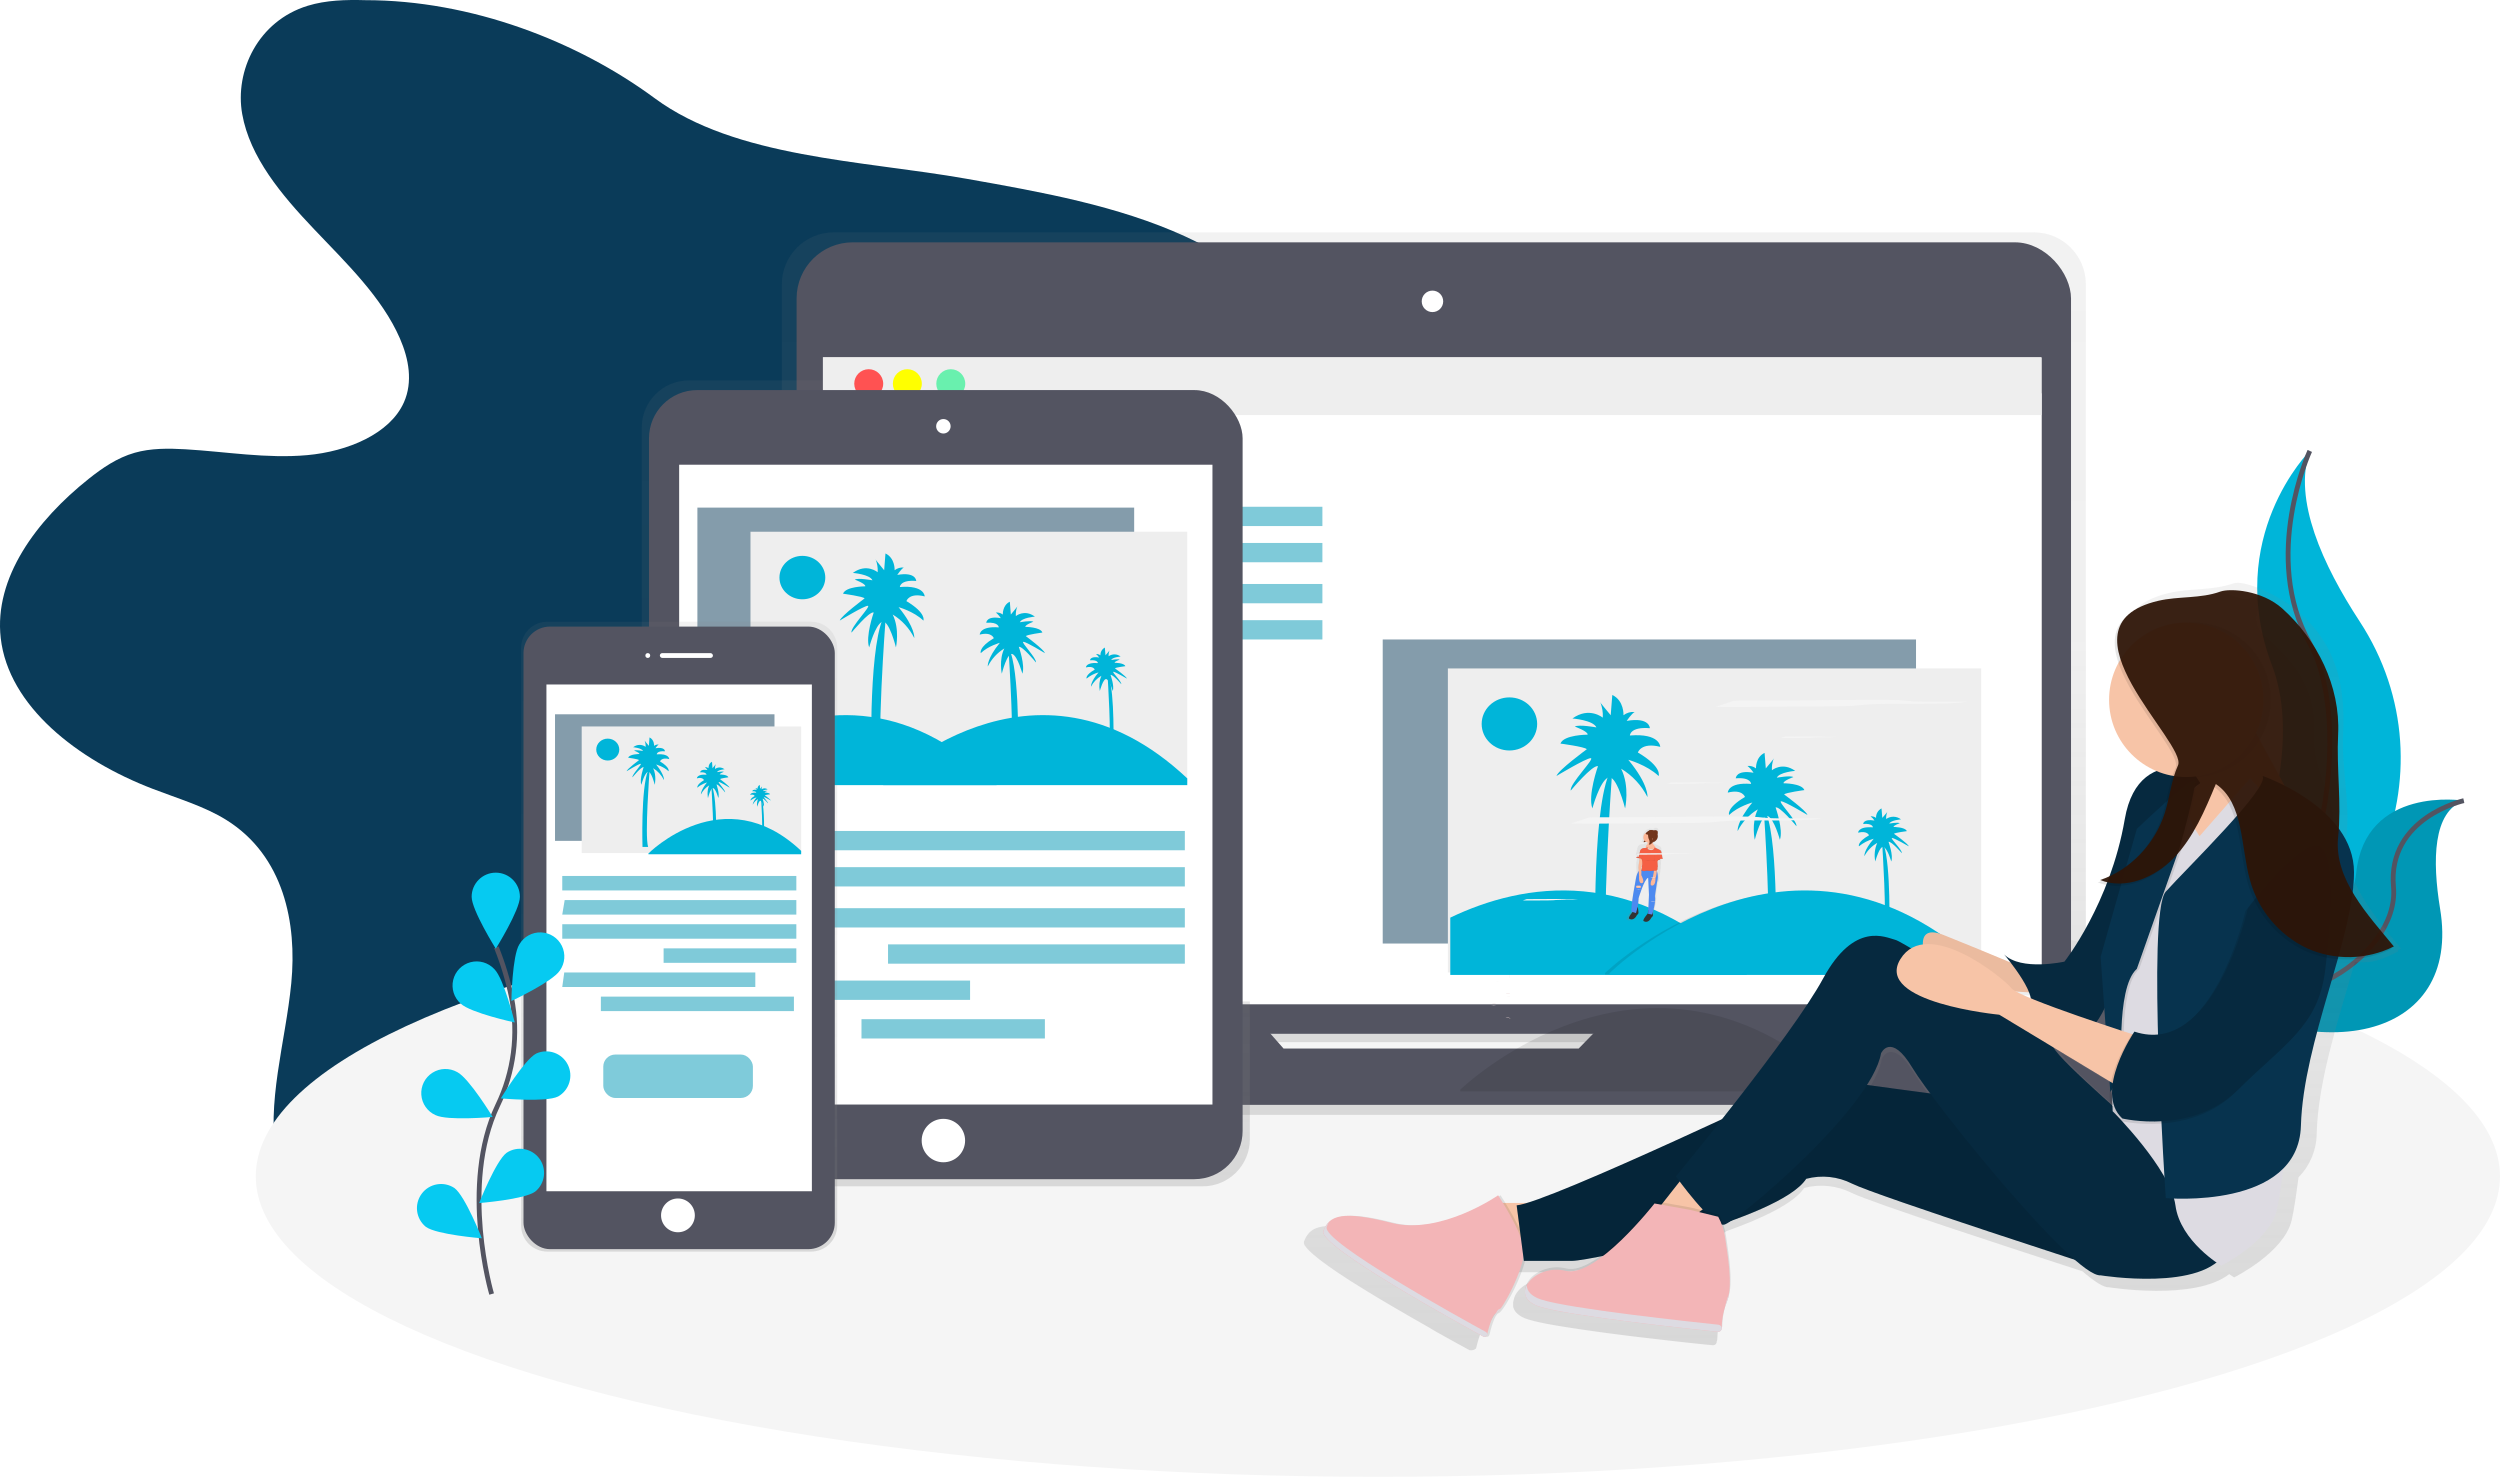 <?xml version="1.0" encoding="UTF-8"?>
<svg width="1036px" height="612px" viewBox="0 0 1036 612" version="1.1" xmlns="http://www.w3.org/2000/svg" xmlns:xlink="http://www.w3.org/1999/xlink">
    <!-- Generator: Sketch 52.6 (67491) - http://www.bohemiancoding.com/sketch -->
    <title>undraw_web_devices_ad58</title>
    <desc>Created with Sketch.</desc>
    <defs>
        <linearGradient x1="50%" y1="100.005%" x2="50%" y2="-0.003%" id="linearGradient-1">
            <stop stop-color="#808080" stop-opacity="0.25" offset="0%"></stop>
            <stop stop-color="#808080" stop-opacity="0.12" offset="54%"></stop>
            <stop stop-color="#808080" stop-opacity="0.1" offset="100%"></stop>
        </linearGradient>
        <linearGradient x1="49.998%" y1="100.012%" x2="49.998%" y2="3.14375538e-06%" id="linearGradient-2">
            <stop stop-color="#808080" stop-opacity="0.25" offset="0%"></stop>
            <stop stop-color="#808080" stop-opacity="0.12" offset="54%"></stop>
            <stop stop-color="#808080" stop-opacity="0.1" offset="100%"></stop>
        </linearGradient>
        <linearGradient x1="50.333%" y1="99.974%" x2="50.333%" y2="-0.249%" id="linearGradient-3">
            <stop stop-color="#808080" stop-opacity="0.25" offset="0%"></stop>
            <stop stop-color="#808080" stop-opacity="0.12" offset="54%"></stop>
            <stop stop-color="#808080" stop-opacity="0.1" offset="100%"></stop>
        </linearGradient>
        <linearGradient x1="49.996%" y1="100%" x2="49.996%" y2="7.11191695e-06%" id="linearGradient-4">
            <stop stop-color="#808080" stop-opacity="0.25" offset="0%"></stop>
            <stop stop-color="#808080" stop-opacity="0.12" offset="54%"></stop>
            <stop stop-color="#808080" stop-opacity="0.1" offset="100%"></stop>
        </linearGradient>
        <linearGradient x1="50.002%" y1="100.027%" x2="50.002%" y2="-0.002%" id="linearGradient-5">
            <stop stop-color="#808080" stop-opacity="0.25" offset="0%"></stop>
            <stop stop-color="#808080" stop-opacity="0.12" offset="54%"></stop>
            <stop stop-color="#808080" stop-opacity="0.1" offset="100%"></stop>
        </linearGradient>
    </defs>
    <g id="Page-1" stroke="none" stroke-width="1" fill="none" fill-rule="evenodd">
        <g id="undraw_web_devices_ad58" transform="translate(-1, 0)">
            <path d="M152.4,0.07 C144.34,-0.16 136.08,0.07 128.52,2.39 C107.95,8.71 98.2,29.39 101.37,47.26 C104.54,65.13 117.58,80.7 131.11,94.93 C144.64,109.16 159.3,123.23 166.72,140.24 C170.42,148.73 172.15,158.24 168.39,166.72 C162.59,179.79 145.1,187.09 128.31,188.61 C111.52,190.13 94.66,187.17 77.81,186.18 C70.74,185.77 63.47,185.72 56.81,187.63 C49.5,189.71 43.41,193.96 37.81,198.39 C15.96,215.77 -1.53,239.48 1.3,264.39 C4.5,292.62 33.04,314.93 64.3,326.9 C74.65,330.9 85.6,334.08 94.71,339.74 C118.71,354.67 124.1,382.67 121.71,407.38 C119.32,432.09 111.18,456.83 115.71,481.32 C121.04,509.81 144.63,535.55 176.45,547.57 C204.8,558.28 240.28,557.57 265.45,542.46 C277.72,535.08 287,524.83 295.07,514.23 C307.053,498.576 316.952,481.433 324.52,463.23 C328.03,454.74 331.33,445.61 339.52,439.71 C344.52,436.08 351,434.05 357.41,432.47 C376.73,427.71 397.08,426.41 416.58,422.17 C436.08,417.93 455.7,410 466.3,395.9 C481.3,375.9 474.3,350.28 474.37,326.76 C474.49,273.1 513.48,225.07 527.87,172.76 C532.57,155.67 534.32,136.76 523.82,121.51 C516.69,111.16 504.66,103.69 492.02,97.92 C464.21,85.23 432.6,79.58 401.51,74.08 C358.3,66.44 305.83,65.45 272.34,40.73 C240.2,17 196.23,0.07 152.4,0.07 Z" id="Path" fill="#0A3B59"></path>
            <ellipse id="Oval" fill="#F5F5F5" cx="572" cy="487.48" rx="465" ry="124.52"></ellipse>
            <path d="M958.18,186.86 C958.18,186.86 922.35,222.69 942.58,275.86 C962.81,329.03 907.9,417.45 907.9,417.45 C907.9,417.45 908.49,417.36 909.58,417.17 C983.17,404.17 1019.74,320.01 978.82,257.48 C963.61,234.24 951.12,207 958.18,186.86 Z" id="Path" fill="#00B5D9"></path>
            <path d="M958.18,186.86 C958.18,186.86 937.95,230.78 958.18,266.61 C978.41,302.44 961.65,403 907.9,417.45" id="Path" stroke="#535461" stroke-width="2"></path>
            <path d="M1022,331.79 C1022,331.79 981.11,325.28 977.39,361.92 C973.67,398.56 898.77,403.64 898.77,403.64 L900.17,404.57 C962.01,445.16 1021.17,430.43 1012.17,376.57 C1008.9,356.49 1009.17,336.36 1022,331.79 Z" id="Path" fill="#0097B5"></path>
            <path d="M1022,331.79 C1022,331.79 990.26,338.79 992.87,367.61 C995.48,396.43 945.74,431.06 898.77,403.61" id="Path" stroke="#535461" stroke-width="2"></path>
            <path d="M927.37,419.92 L863.13,419.92 C864.608,416.947 865.375,413.671 865.37,410.35 L865.37,117.79 C865.37,105.91 855.74,96.28 843.86,96.28 L346.52,96.28 C340.813,96.277 335.34,98.542 331.304,102.577 C327.268,106.611 325,112.083 325,117.79 L325,410.36 C324.995,413.681 325.762,416.957 327.24,419.93 L260.73,419.93 C257.587,419.93 255.04,422.478 255.04,425.62 L255.04,430.21 C255.057,447.772 269.298,462 286.86,462 L901.24,462 C918.814,462 933.06,447.754 933.06,430.18 L933.06,425.59 C933.049,422.455 930.505,419.92 927.37,419.92 Z M531.48,438.12 L526,431.87 L662.72,431.87 L656.62,438.13 L531.48,438.12 Z" id="Shape" fill="url(#linearGradient-1)" fill-rule="nonzero"></path>
            <rect id="Rectangle" fill="#535461" x="331.11" y="100.42" width="528.12" height="327.99" rx="23.26"></rect>
            <rect id="Rectangle" fill="#FFFFFF" x="342.22" y="148.23" width="504.77" height="267.95"></rect>
            <circle id="Oval" fill="#FFFFFF" cx="594.61" cy="124.88" r="4.45"></circle>
            <path d="M672.55,416.73 L655.2,434.52 L532.9,434.52 L517.23,416.73 L268.29,416.73 C265.219,416.73 262.73,419.219 262.73,422.29 L262.73,426.77 C262.73,443.946 276.654,457.87 293.83,457.87 L894.28,457.87 C911.456,457.87 925.38,443.946 925.38,426.77 L925.38,422.29 C925.38,419.219 922.891,416.73 919.82,416.73 L672.55,416.73 Z" id="Path" fill="#535461"></path>
            <path d="M499.41,157.65 L286.48,157.65 C275.709,157.639 266.967,166.359 266.95,177.13 L266.95,472.13 C266.967,482.901 275.709,491.621 286.48,491.61 L499.41,491.61 C510.181,491.621 518.923,482.901 518.94,472.13 L518.94,177.13 C518.923,166.359 510.181,157.639 499.41,157.65 Z" id="Path" fill="url(#linearGradient-2)"></path>
            <g id="desktopimage" transform="translate(342, 148)">
                <rect id="Rectangle" fill="#FFFFFF" x="0" y="15" width="505" height="252"></rect>
                <rect id="Rectangle" fill="#EEEEEE" x="0" y="0" width="505" height="24"></rect>
                <circle id="Oval" fill="#FF5252" cx="19" cy="11" r="6"></circle>
                <circle id="Oval" fill="#FFFF00" cx="35" cy="11" r="6"></circle>
                <circle id="Oval" fill="#69F0AE" cx="53" cy="11" r="6"></circle>
                <polygon id="Rectangle" fill="#0097B5" opacity="0.5" points="19 62 207 62 207 70 184.051 70 19 70"></polygon>
                <rect id="Rectangle" fill="#0097B5" opacity="0.5" x="19" y="77" width="188" height="8"></rect>
                <rect id="Rectangle" fill="#0097B5" opacity="0.5" x="19" y="94" width="188" height="8"></rect>
                <rect id="Rectangle" fill="#0097B5" opacity="0.5" x="84" y="109" width="123" height="8"></rect>
                <rect id="Rectangle" fill="#0097B5" opacity="0.5" x="19" y="124" width="99" height="8"></rect>
                <rect id="Rectangle" fill="#0097B5" opacity="0.5" x="73" y="140" width="76" height="8"></rect>
                <rect id="Rectangle" fill="#0A3B59" opacity="0.5" x="232" y="117" width="221" height="126"></rect>
                <rect id="Rectangle" fill="#EEEEEE" x="259" y="129" width="221" height="126"></rect>
                <path d="M383,256 L260,256 L260,232.263 C290.053,217.858 336.287,209.768 383,256 Z" id="Path" fill="#00B5D9"></path>
                <g id="Group" opacity="0.1" transform="translate(324, 221)" fill="#000000">
                    <path d="M155.855,31.603 L155.855,34.918 L0.134,34.918 L0.134,34.207 C0.134,34.207 76.76,-40.096 155.855,31.603 Z" id="Path"></path>
                </g>
                <path d="M480,252.639 L480,256 L326,256 L326,255.28 C326,255.28 401.779,179.942 480,252.639 Z" id="Path" fill="#00B5D9"></path>
                <ellipse id="Oval" fill="#00B5D9" cx="284.5" cy="152" rx="11.5" ry="11"></ellipse>
                <path d="M381.825,142.319 C380.515,142.319 379.049,142.319 378.059,142.397 C377.611,142.42 377.17,142.504 376.748,142.648 L370,144.92 C375.448,145.045 381.134,145.007 386.706,144.92 L418.012,144.697 C421.2,144.697 424.564,144.649 427.226,144.465 C429.011,144.349 430.322,144.166 431.962,144.03 C437.885,143.537 446.532,143.634 454.25,143.653 C461.969,143.673 471.286,143.489 474,142.764 L457.439,142.764 C455.654,142.764 453.776,142.764 452.197,142.677 C450.35,142.58 449.225,142.387 447.605,142.252 C444.923,142.039 441.228,142.01 437.782,142 C418.92,141.99 400.274,142.416 381.825,142.319 Z" id="Path" fill="#F4F4F4"></path>
                <path d="M399.612,157.247 C399.317,157.247 399.001,157.247 398.78,157.247 C398.683,157.254 398.587,157.274 398.495,157.307 L397,157.817 C398.201,157.817 399.464,157.817 400.696,157.817 L407.615,157.767 C408.321,157.767 409.058,157.767 409.648,157.717 L410.701,157.617 C412.007,157.507 413.924,157.527 415.63,157.537 C417.09,157.583 418.551,157.516 420,157.337 L416.335,157.337 C415.935,157.337 415.524,157.337 415.177,157.337 C414.829,157.337 414.524,157.267 414.124,157.247 C413.534,157.247 412.712,157.197 411.954,157.187 C407.805,157.167 403.687,157.247 399.612,157.247 Z" id="Path" fill="#F4F4F4"></path>
                <path d="M352.612,176.245 C352.317,176.245 352.001,176.245 351.78,176.245 C351.683,176.253 351.587,176.273 351.495,176.305 L350,176.815 C351.201,176.815 352.464,176.815 353.696,176.815 L360.615,176.765 C361.321,176.765 362.058,176.765 362.648,176.715 L363.701,176.615 C365.007,176.505 366.924,176.525 368.63,176.535 C370.09,176.582 371.551,176.515 373,176.335 L369.335,176.335 C368.935,176.335 368.524,176.335 368.177,176.335 C367.829,176.335 367.524,176.265 367.124,176.245 C366.534,176.245 365.712,176.195 364.954,176.185 C360.815,176.175 356.687,176.265 352.612,176.245 Z" id="Path" fill="#F4F4F4"></path>
                <path d="M325.589,249 L320.177,249 C320.177,249 318.474,190.925 325.631,173 L327,173 C327,173 322.183,238.721 325.589,249 Z" id="Path" fill="#00B5D9"></path>
                <path d="M321.196,169.513 C321.196,169.513 316.897,181.599 318.884,187 C318.884,187 321.865,175.921 325.343,174.244 C328.821,172.568 332.44,187 332.44,187 C332.44,187 334.468,177.937 330.788,170.541 C335.444,173.338 339.228,177.409 341.707,182.289 C341.707,182.289 342.366,177.248 333.768,166.859 C333.768,166.859 341.383,168.916 346.341,173.576 C346.341,173.576 347.994,169.883 337.733,163.834 C337.733,163.834 339.061,159.473 347,161.489 C347,161.489 347,155.78 334.427,156.788 C334.427,156.788 334.427,153.095 342.701,153.764 C342.701,153.764 342.701,149.063 333.099,150.739 C333.099,150.739 335.127,147.715 336.405,147.046 C334.748,146.892 333.095,147.373 331.771,148.394 C331.771,148.394 332.106,142.345 327.137,140 L326.478,148.394 C326.478,148.394 320.912,141.738 322.179,143.024 C322.978,145.048 323.325,147.226 323.193,149.402 C323.193,149.402 317.566,144.701 310.621,149.742 C310.621,149.742 319.229,150.41 320.547,153.434 C320.547,153.434 313.267,152.087 311.614,153.095 C311.614,153.095 317.242,155.152 316.907,156.448 C316.907,156.448 306.981,156.448 305.653,160.141 C305.653,160.141 315.913,161.489 316.573,162.487 C316.573,162.487 304.659,171.22 304,173.566 C304,173.566 316.248,166.18 318.195,166.18 C320.141,166.18 309.262,176.929 309.921,179.614 C309.952,179.604 318.884,168.834 321.196,169.513 Z" id="Path" fill="#00B5D9"></path>
                <path d="M390.975,247 L394.873,247 C394.873,247 396.092,202.68 390.975,189 L390,189 C390,189 393.402,239.139 390.975,247 Z" id="Path" fill="#00B5D9"></path>
                <path d="M394.798,186.583 C394.798,186.583 398.096,195.872 396.579,200 C396.579,200 394.299,191.506 391.632,190.216 C388.965,188.925 386.176,200 386.176,200 C386.176,200 384.65,193.054 387.449,187.388 C383.876,189.532 380.972,192.655 379.072,196.398 C379.072,196.398 378.563,192.538 385.179,184.56 C385.179,184.56 379.336,186.108 375.529,189.72 C375.529,189.72 374.257,186.892 382.125,182.258 C382.125,182.258 381.107,178.914 375,180.452 C375,180.452 375,176.076 384.65,176.85 C384.65,176.85 384.65,174.022 378.308,174.538 C378.308,174.538 378.308,170.936 385.667,172.226 C384.986,171.145 384.129,170.189 383.133,169.398 C384.403,169.279 385.671,169.647 386.685,170.43 C386.685,170.43 386.431,165.796 390.238,164 L390.747,170.43 C390.747,170.43 395.012,165.331 394.045,166.302 C393.436,167.855 393.176,169.526 393.281,171.194 C393.281,171.194 397.597,167.592 402.931,171.452 C402.931,171.452 396.335,171.968 395.317,174.28 C395.317,174.28 400.905,173.248 402.167,174.022 C402.167,174.022 397.852,175.57 398.096,176.592 C398.096,176.592 405.71,176.592 406.728,179.42 C406.728,179.42 398.859,180.452 398.35,181.226 C398.35,181.226 407.511,187.914 408,189.72 C408,189.72 398.605,184.054 397.088,184.054 C395.572,184.054 403.939,192.311 403.43,194.375 C403.43,194.303 396.579,186.067 394.798,186.583 Z" id="Path" fill="#00B5D9"></path>
                <path d="M439.587,238 L441.924,238 C441.924,238 442.653,210.519 439.587,202 L439,202 C439,202 441.044,233.125 439.587,238 Z" id="Path" fill="#00B5D9"></path>
                <path d="M441.602,200.856 C441.602,200.856 443.694,206.516 442.732,209 C442.732,209 441.278,203.808 439.594,203.024 C437.91,202.24 436.122,209 436.122,209 C435.588,206.411 435.869,203.725 436.927,201.293 C434.652,202.604 432.804,204.513 431.594,206.801 C431.594,206.801 431.269,204.439 435.474,199.573 C433.22,200.183 431.127,201.256 429.335,202.719 C429.335,202.719 428.529,200.988 433.518,198.158 C433.518,198.158 432.87,196.122 429,197.058 C429,197.058 429,194.381 435.139,194.859 C435.139,194.859 435.139,193.129 431.102,193.444 C431.102,193.444 431.102,191.245 435.787,192.029 C435.355,191.368 434.811,190.782 434.177,190.298 C434.984,190.227 435.79,190.453 436.436,190.93 C436.357,189.307 437.233,187.783 438.695,187 L439.019,190.93 C439.019,190.93 441.738,187.814 441.111,188.415 C440.726,189.363 440.561,190.381 440.629,191.398 C442.474,190.086 444.995,190.149 446.768,191.551 C446.768,191.551 442.585,191.866 441.926,193.281 C441.926,193.281 445.482,192.65 446.287,193.129 C446.287,193.129 443.537,194.075 443.704,194.696 C443.704,194.696 448.546,194.696 449.195,196.427 C449.195,196.427 444.185,197.058 443.861,197.527 C443.861,197.527 449.676,201.599 450,202.719 C450,202.719 444.028,199.257 443.056,199.257 C442.083,199.257 447.417,204.286 447.093,205.549 C447.145,205.569 442.784,200.54 441.602,200.856 Z" id="Path" fill="#00B5D9"></path>
                <path d="M348,206.647 L347.445,203.821 C347.444,203.401 347.262,203.001 346.943,202.712 L344.371,201.512 C344.179,201.292 344.025,201.045 343.912,200.78 L343.912,200.719 C344.055,200.549 344.158,200.352 344.211,200.14 C344.216,200.086 344.216,200.031 344.211,199.977 C344.715,200.045 345.186,199.722 345.278,199.245 L345.278,199.184 C345.177,199.566 344.827,199.842 344.414,199.865 C345.127,199.409 345.562,198.65 345.577,197.831 C345.577,197.831 345.577,197.76 345.577,197.73 C345.807,197.595 345.967,197.373 346.015,197.12 L346.015,197.059 C345.951,197.301 345.785,197.507 345.556,197.628 C345.536,197.395 345.482,197.166 345.396,196.947 L345.46,196.947 C345.984,196.947 346.41,196.542 346.41,196.042 C346.41,196.042 346.41,196.042 346.41,195.981 C346.376,196.457 345.96,196.826 345.46,196.825 L345.342,196.825 C345.913,196.65 346.328,196.18 346.41,195.615 C346.41,195.615 346.41,195.615 346.41,195.554 C346.397,195.731 346.33,195.901 346.218,196.042 C346.294,195.545 345.933,195.083 345.412,195.01 C344.89,194.937 344.405,195.28 344.328,195.777 L344.158,195.686 C344.267,195.312 344.615,195.046 345.022,195.025 L344.958,195.025 C344.546,195.017 344.175,195.263 344.04,195.635 C342.855,195.11 341.444,195.496 340.731,196.54 C340.529,196.682 340.272,196.886 340.283,197.059 C340.2,197.14 340.124,197.228 340.059,197.323 C339.777,197.911 339.674,198.563 339.76,199.204 C339.836,199.851 339.582,200.494 339.077,200.933 C339.302,201.023 339.556,201.023 339.782,200.933 C340.003,200.845 340.211,200.728 340.401,200.587 C340.575,200.487 340.725,200.352 340.838,200.191 C340.962,200.268 341.095,200.333 341.233,200.384 C341.286,200.811 341.297,201.299 341.105,201.451 L341.105,201.37 C340.626,201.716 340.028,201.879 339.429,201.828 C338.71,201.867 338.059,202.249 337.7,202.844 L336.9,206.108 L336.9,206.159 L336.9,206.21 C336.922,206.301 336.996,206.372 337.092,206.393 L337.337,206.454 C337.42,206.973 337.417,207.502 337.327,208.02 C337.158,208.811 337.061,209.614 337.038,210.42 C337.103,210.827 337.209,212.921 337.252,213.918 C337.163,214.253 337.092,214.592 337.038,214.935 L335.843,221.758 C335.843,221.758 334.957,227.218 335,228.875 L334.84,229.831 C334.84,229.831 332.417,232.729 333.132,233.136 C333.847,233.543 334.936,233.726 335.982,232.18 C336.122,231.817 336.348,231.49 336.644,231.224 C336.881,231.026 337.005,230.731 336.974,230.431 L336.9,229.76 L337.028,229.76 L337.103,229.76 C337.761,227.701 338.12,225.566 338.17,223.415 C338.17,223.415 340.379,215.911 342.066,214.731 L342.226,214.66 L342.589,221.92 L342.226,229.933 L342.151,230.411 C342.151,230.411 339.728,233.309 340.443,233.715 C341.158,234.122 342.247,234.305 343.293,232.76 C343.433,232.396 343.659,232.069 343.955,231.804 C344.193,231.606 344.316,231.31 344.286,231.011 L344.179,229.994 C344.595,228.652 345.673,224.757 345.246,222.51 L345.983,217.721 C346.73,216.928 346.623,214.904 346.623,214.904 C347.21,213.745 347.338,209.169 347.338,209.169 L347.488,206.912 L347.819,206.912 L347.936,206.912 L347.989,206.851 L347.989,206.8 L348,206.647 Z M345.929,211.233 C345.865,211.081 345.791,210.918 345.705,210.766 L345.641,210.766 L345.641,210.705 L345.641,210.654 L345.641,210.593 C345.675,210.517 345.703,210.438 345.727,210.359 C345.822,210.212 345.87,210.043 345.865,209.871 C345.972,210.317 346.008,210.777 345.972,211.233 L345.929,211.233 Z M345.705,209.301 L345.556,207.786 L345.556,207.664 L345.759,209.586 L345.705,209.301 Z M338.671,209.505 C338.571,209.617 338.525,209.765 338.543,209.911 C338.543,209.911 338.543,209.911 338.543,209.911 C338.543,210.066 338.565,210.22 338.607,210.369 L338.373,211.315 L338.373,209.505 C338.523,209.313 338.655,209.109 338.768,208.895 C338.819,209.097 338.804,209.31 338.725,209.505 L338.671,209.505 Z" id="Shape" fill="url(#linearGradient-3)" fill-rule="nonzero"></path>
                <path d="M340.923,197.601 C340.66,198.144 340.563,198.746 340.643,199.338 C340.721,199.939 340.48,200.537 340,200.939 C340.209,201.02 340.444,201.02 340.654,200.939 C340.862,200.856 341.057,200.748 341.235,200.617 C341.397,200.523 341.535,200.396 341.639,200.246 C341.739,200.011 341.771,199.755 341.733,199.504 C341.734,199.062 341.776,198.622 341.857,198.187 C341.857,197.914 342.179,197.211 341.857,197.035 C341.535,196.86 341.069,197.387 340.923,197.601 Z" id="Path" fill="#72351C"></path>
                <path d="M336.082,228.172 L335.848,229.559 C335.848,229.559 333.411,232.344 334.134,232.729 C334.858,233.113 335.948,233.296 336.994,231.817 C337.136,231.471 337.365,231.159 337.662,230.906 C337.9,230.716 338.025,230.434 337.996,230.147 L337.762,228 L336.082,228.172 Z" id="Path" fill="#333333"></path>
                <path d="M342.082,229.172 L341.848,230.559 C341.848,230.559 339.411,233.344 340.134,233.729 C340.858,234.113 341.948,234.296 342.994,232.817 C343.136,232.471 343.365,232.159 343.662,231.906 C343.9,231.716 344.025,231.434 343.996,231.147 L343.762,229 L342.082,229.172 Z" id="Path" fill="#333333"></path>
                <path d="M338.454,212.612 C338.454,212.612 337.384,213.367 336.946,216.01 L335.791,222.602 C335.374,224.965 335.109,227.351 335,229.745 L336.946,230.378 C337.593,228.393 337.953,226.333 338.015,224.255 C338.015,224.255 340.357,216.306 341.993,215.745 L342.335,222.765 L341.972,230.684 L343.64,231 C343.64,231 345.329,225.969 344.794,223.306 L345.661,217.643 C346.221,215.776 346.085,213.782 345.276,212 L338.454,212.612 Z" id="Path" fill="#4D8AF0"></path>
                <path d="M337,207.234 C336.997,207.317 337.082,207.39 337.203,207.408 C337.77,207.498 338.301,207.668 338.761,207.907 C339.63,208.361 337.847,207 337.847,207 L337.248,207.091 L337,207.234 Z" id="Path" fill="#F55F44"></path>
                <path d="M337,207.234 C336.997,207.317 337.082,207.39 337.203,207.408 C337.77,207.498 338.301,207.668 338.761,207.907 C339.63,208.361 337.847,207 337.847,207 L337.248,207.091 L337,207.234 Z" id="Path" fill="#000000" opacity="0.1"></path>
                <path d="M345,209 C345.542,208.622 346.171,208.379 346.831,208.293 C346.924,208.293 347,208.219 347,208.128 C346.619,207.959 346.181,207.957 345.798,208.124 C345.415,208.291 345.125,208.61 345,209 Z" id="Path" fill="#F55F44"></path>
                <path d="M347,208.128 C346.619,207.959 346.181,207.957 345.798,208.124 C345.415,208.291 345.125,208.61 345,209 C345,209 346.131,208.178 346.916,208.293" id="Path" fill="#000000" opacity="0.1"></path>
                <circle id="Oval" fill="#72351C" cx="343.5" cy="198.5" r="2.5"></circle>
                <path d="M341.64,200.256 C341.64,200.256 341.96,201.641 341.64,201.93 C341.32,202.219 340.7,202.738 341.17,203.146 C341.64,203.555 343.351,204.243 343.915,203.914 C344.48,203.585 345.128,203.674 344.978,202.987 C344.828,202.299 343.586,202.439 343.558,199 L341.64,200.256 Z" id="Path" fill="#FDB797"></path>
                <path d="M338.411,207 C338.464,207.754 338.416,208.512 338.267,209.255 C338.111,210.004 338.021,210.765 338,211.529 C338.072,212.03 338.226,215.347 338.226,215.347 C338.226,215.347 337.959,218.253 339.409,217.982 C340.86,217.712 339.183,214.676 339.183,214.676 L339.255,210.667 C339.657,210.15 339.913,209.538 339.996,208.894 C340.057,208.002 338.411,207 338.411,207 Z" id="Path" fill="#000000" opacity="0.1"></path>
                <path d="M338.411,207 C338.464,207.754 338.416,208.512 338.267,209.255 C338.111,210.004 338.021,210.765 338,211.529 C338.072,212.03 338.226,215.347 338.226,215.347 C338.226,215.347 337.959,218.253 339.409,217.982 C340.86,217.712 339.183,214.676 339.183,214.676 L339.255,210.667 C339.657,210.15 339.913,209.538 339.996,208.894 C340.068,208.002 338.411,207 338.411,207 Z" id="Path" fill="#FDB797"></path>
                <path d="M346,207 L345.787,210.219 C345.787,210.219 345.653,214.729 345.06,215.875 C345.06,215.875 345.216,219 343.638,219 C342.06,219 343.907,215.531 343.907,215.531 C343.907,215.531 344.757,212.01 344.321,210.885 L343.907,207.021 L346,207 Z" id="Path" fill="#000000" opacity="0.1"></path>
                <path d="M346,207 L345.787,210.219 C345.787,210.219 345.653,214.729 345.06,215.875 C345.06,215.875 345.216,219 343.638,219 C342.06,219 343.907,215.531 343.907,215.531 C343.907,215.531 344.757,212.01 344.321,210.885 L343.907,207.021 L346,207 Z" id="Path" fill="#FDB797"></path>
                <path d="M342.93,204.184 C342.93,204.184 344.074,204.706 344.707,203.197 L347.046,204.322 C347.335,204.592 347.498,204.966 347.498,205.357 L348,208 C347.57,207.834 347.091,207.846 346.669,208.031 C346.248,208.217 345.921,208.561 345.761,208.987 L345.902,210.476 C346.015,210.844 345.99,211.239 345.831,211.59 C345.803,211.653 345.803,211.725 345.831,211.788 C345.916,212.008 345.887,212.255 345.753,212.451 C345.62,212.646 345.398,212.767 345.159,212.774 C344.53,212.779 343.903,212.825 343.281,212.912 C342.779,213.05 341.273,212.626 340.761,212.912 C340.249,213.198 339.195,212.695 339.195,212.695 L339.486,211.492 C339.486,211.492 339.295,210.9 339.486,210.693 C339.669,209.839 339.628,208.953 339.365,208.119 C339.365,208.119 338.502,207.32 338,207.458 L338.723,204.41 C339.032,203.834 339.627,203.46 340.289,203.424 C340.831,203.473 341.371,203.321 341.805,203 C341.805,203 341.243,203.996 342.93,204.184 Z" id="Path" fill="#000000" opacity="0.1"></path>
                <path d="M343.03,204.253 C343.343,204.331 344.19,204.43 344.694,203.187 L347.042,204.312 C347.332,204.582 347.496,204.956 347.496,205.347 L348,207.991 C347.569,207.825 347.087,207.836 346.664,208.021 C346.241,208.207 345.912,208.551 345.752,208.977 L345.893,210.466 L345.984,210.762 C346.068,211.016 346.023,211.295 345.863,211.512 C345.81,211.596 345.81,211.703 345.863,211.788 C345.948,212.008 345.918,212.255 345.784,212.451 C345.65,212.646 345.428,212.767 345.188,212.774 C344.557,212.779 343.927,212.825 343.302,212.912 C342.798,213.05 341.286,212.626 340.772,212.912 C340.258,213.198 339.2,212.695 339.2,212.695 L339.492,211.492 C339.492,211.492 339.3,210.9 339.492,210.693 C339.676,209.839 339.634,208.953 339.371,208.119 C339.371,208.119 338.504,207.32 338,207.458 L338.726,204.41 C339.037,203.834 339.633,203.46 340.298,203.424 C340.842,203.473 341.385,203.321 341.821,203 C341.821,203 341.256,203.986 342.748,204.233 L343.03,204.253 Z" id="Path" fill="#000000" opacity="0.1"></path>
                <path d="M343.05,204.262 C343.361,204.341 344.205,204.44 344.707,203.197 L347.046,204.322 C347.335,204.592 347.498,204.966 347.498,205.357 L348,208 C347.57,207.834 347.091,207.846 346.669,208.031 C346.248,208.217 345.921,208.561 345.761,208.987 L345.902,210.476 C346.015,210.844 345.99,211.239 345.831,211.59 C345.803,211.653 345.803,211.725 345.831,211.788 C345.916,212.008 345.887,212.255 345.753,212.451 C345.62,212.646 345.398,212.767 345.159,212.774 C344.53,212.779 343.903,212.825 343.281,212.912 C342.779,213.05 341.273,212.626 340.761,212.912 C340.249,213.198 339.195,212.695 339.195,212.695 L339.486,211.492 C339.486,211.492 339.295,210.9 339.486,210.693 C339.669,209.839 339.628,208.953 339.365,208.119 C339.365,208.119 338.502,207.32 338,207.458 L338.723,204.41 C339.032,203.834 339.627,203.46 340.289,203.424 C340.831,203.473 341.371,203.321 341.805,203 C341.805,203 341.243,203.986 342.729,204.233 L343.05,204.262 Z" id="Path" fill="#F55F44"></path>
                <path d="M343.843,199 L342,200.227 C342.047,200.438 342.084,200.65 342.111,200.865 C342.325,200.953 342.553,200.999 342.783,201 C343.243,200.969 343.675,200.762 344,200.42 C343.906,199.953 343.853,199.478 343.843,199 Z" id="Path" fill="#000000" opacity="0.1"></path>
                <circle id="Oval" fill="#FDB797" cx="342" cy="199" r="2"></circle>
                <circle id="Oval" fill="#72351C" cx="345" cy="197" r="1"></circle>
                <path d="M345,197.84 C344.474,197.841 344.037,197.491 344,197.04 C344,197.04 344,197.04 344,197.1 C344,197.575 344.448,197.96 345,197.96 C345.552,197.96 346,197.575 346,197.1 C346,197.1 346,197.1 346,197.04 C345.963,197.491 345.526,197.841 345,197.84 Z" id="Path" fill="#72351C"></path>
                <path d="M344.833,197.871 C344.315,197.796 343.959,197.416 344.017,197 L344.017,197.056 C343.917,197.491 344.28,197.908 344.827,197.987 C345.375,198.066 345.9,197.778 346,197.343 L346,197.287 C345.868,197.697 345.356,197.953 344.833,197.871 Z" id="Path" fill="#72351C"></path>
                <path d="M343.833,200.871 C343.315,200.796 342.959,200.416 343.017,200 L343.017,200.056 C342.917,200.491 343.28,200.908 343.827,200.987 C344.375,201.066 344.9,200.778 345,200.343 L345,200.287 C344.868,200.697 344.356,200.953 343.833,200.871 Z" id="Path" fill="#72351C"></path>
                <path d="M345,196.84 C344.474,196.841 344.037,196.491 344,196.04 C344,196.04 344,196.04 344,196.1 C344,196.575 344.448,196.96 345,196.96 C345.552,196.96 346,196.575 346,196.1 C346,196.1 346,196.1 346,196.04 C345.963,196.491 345.526,196.841 345,196.84 Z" id="Path" fill="#72351C"></path>
                <path d="M344.15,196.988 C344.154,196.463 344.509,196.031 344.96,196 L344.9,196 C344.425,196 344.04,196.448 344.04,197 C344.04,197.552 344.425,198 344.9,198 L344.96,198 C344.501,197.969 344.144,197.523 344.15,196.988 Z" id="Path" fill="#72351C"></path>
                <path d="M344.484,206 C344.574,206.489 344.574,206.994 344.484,207.483 C344.484,207.483 344.364,208.782 344.554,209" id="Path" fill="#000000" opacity="0.1"></path>
                <path d="M339.484,206 C339.574,206.489 339.574,206.994 339.484,207.483 C339.484,207.483 339.364,208.782 339.554,209" id="Path" fill="#000000" opacity="0.1"></path>
                <path d="M339,210.501 C339.146,210.566 339.306,210.566 339.452,210.501 C339.631,210.433 339.821,210.433 340,210.501" id="Path" fill="#000000" opacity="0.1"></path>
                <path d="M340,208.647 C340.662,208.681 341.324,208.576 341.946,208.337 C341.946,208.337 344.319,208.937 345,208.507" id="Path" fill="#000000" opacity="0.1"></path>
                <rect id="Rectangle" fill="#FDB797" x="337" y="219" width="2" height="1" rx="0.42"></rect>
                <polygon id="Path" fill="#F0E4E4" points="337 219.445 338.073 219.445 339 219.555 338.669 219.555"></polygon>
                <polygon id="Path" fill="#F0E4E4" points="343 215.465 344.073 215.465 345 215.535 344.669 215.535"></polygon>
                <polygon id="Path" fill="#F0E4E4" points="343 215.465 344.073 215.465 345 215.535 344.669 215.535"></polygon>
                <polygon id="Path" fill="#F0E4E4" points="343 215.465 344.073 215.465 345 215.535 344.669 215.535"></polygon>
                <polygon id="Path" fill="#F0E4E4" points="343 216.465 344.073 216.465 345 216.535 344.669 216.535"></polygon>
                <polygon id="Path" fill="#F0E4E4" points="337 220.46 338.073 220.46 339 220.54 338.669 220.54"></polygon>
                <polygon id="Path" fill="#F0E4E4" points="337 220.46 338.073 220.46 339 220.54 338.669 220.54"></polygon>
                <polygon id="Path" fill="#F0E4E4" points="337 219.46 338.073 219.46 339 219.54 338.669 219.54"></polygon>
                <polygon id="Path" fill="#F0E4E4" points="337 219.46 338.073 219.46 339 219.54 338.669 219.54"></polygon>
                <polygon id="Path" fill="#F0E4E4" points="337 219.445 338.073 219.445 339 219.555 338.669 219.555"></polygon>
                <polygon id="Path" fill="#F0E4E4" points="337 219.445 338.073 219.445 339 219.555 338.669 219.555"></polygon>
                <path d="M342.036,197.882 C341.932,198.592 342.055,199.31 342.396,199.98 C342.727,200.634 342.669,201.359 342.236,201.981 C342.523,202.032 342.826,201.978 343.048,201.836 C343.276,201.689 343.474,201.518 343.635,201.33 C343.806,201.177 343.929,200.998 343.994,200.806 C344.02,200.505 343.957,200.203 343.808,199.922 C343.629,199.404 343.5,198.879 343.421,198.348 C343.421,198.028 343.421,197.095 342.929,197.008 C342.436,196.92 342.129,197.61 342.036,197.882 Z" id="Path" fill="#000000" opacity="0.1"></path>
                <path d="M342.036,197.863 C341.932,198.573 342.054,199.291 342.393,199.961 C342.734,200.619 342.681,201.353 342.248,201.981 C342.533,202.032 342.834,201.978 343.055,201.836 C343.281,201.689 343.477,201.518 343.637,201.33 C343.807,201.177 343.929,200.998 343.994,200.806 C344.02,200.505 343.957,200.203 343.809,199.922 C343.631,199.405 343.503,198.879 343.425,198.348 C343.425,198.028 343.425,197.095 342.936,197.008 C342.446,196.92 342.168,197.591 342.036,197.863 Z" id="Path" fill="#72351C"></path>
                <path d="M342.131,198.033 C342.286,198.225 342.325,198.521 342.46,198.748 C342.708,199.061 343.065,199.224 343.428,199.19 C343.522,199.185 343.616,199.208 343.699,199.258 C343.845,199.372 343.854,199.622 343.951,199.792 C344.052,199.924 344.196,200 344.348,200 C344.5,200 344.644,199.924 344.745,199.792 C344.907,199.52 344.989,199.193 344.977,198.861 C345.008,198.484 345.008,198.104 344.977,197.726 C344.968,197.277 344.816,196.848 344.551,196.523 C344.331,196.333 344.076,196.204 343.806,196.148 C343.436,195.995 343.039,195.96 342.654,196.046 C342.468,196.119 342.292,196.222 342.131,196.353 L341.453,196.886 C341.201,197.09 340.737,197.499 341.192,197.726 C341.521,197.806 341.889,197.726 342.131,198.033 Z" id="Path" fill="#000000" opacity="0.1"></path>
                <path d="M342.063,198.055 C342.218,198.245 342.257,198.537 342.392,198.762 C342.64,199.072 342.997,199.233 343.361,199.199 C343.454,199.194 343.548,199.217 343.632,199.267 C343.777,199.379 343.786,199.626 343.883,199.794 C343.984,199.925 344.129,200 344.28,200 C344.432,200 344.576,199.925 344.677,199.794 C344.872,199.523 344.978,199.182 344.977,198.829 C345.008,198.456 345.008,198.08 344.977,197.707 C344.968,197.263 344.816,196.838 344.551,196.517 C344.331,196.329 344.076,196.202 343.806,196.147 C343.436,195.995 343.039,195.96 342.654,196.046 C342.468,196.118 342.292,196.22 342.131,196.349 L341.453,196.876 C341.201,197.078 340.737,197.482 341.192,197.707 C341.453,197.774 341.811,197.774 342.063,198.055 Z" id="Path" fill="#72351C"></path>
                <polygon id="Path" fill="#F0E4E4" points="343 215.465 344.073 215.465 345 215.535 344.669 215.535"></polygon>
                <polygon id="Path" fill="#F0E4E4" points="343 215.465 344.073 215.465 345 215.535 344.669 215.535"></polygon>
                <polygon id="Path" fill="#F0E4E4" points="343 215.465 344.073 215.465 345 215.535 344.669 215.535"></polygon>
                <polygon id="Path" fill="#F0E4E4" points="343 216.465 344.073 216.465 345 216.535 344.669 216.535"></polygon>
                <polygon id="Path" fill="#F0E4E4" points="343 225.465 344.073 225.465 345 225.535 344.669 225.535"></polygon>
                <polygon id="Path" fill="#F0E4E4" points="343 225.465 344.073 225.465 345 225.535 344.669 225.535"></polygon>
                <polygon id="Path" fill="#F0E4E4" points="343 225.465 344.073 225.465 345 225.535 344.669 225.535"></polygon>
                <polygon id="Path" fill="#F0E4E4" points="343 225.465 344.073 225.465 345 225.535 344.669 225.535"></polygon>
            </g>
            <rect id="Tablette" fill="#535461" x="269.94" y="161.65" width="246" height="327" rx="20"></rect>
            <rect id="Tablette" fill="#FFFFFF" x="282.44" y="192.58" width="221" height="265.14"></rect>
            <g id="tablette-image" transform="translate(290, 210.35)">
                <polygon id="Rectangle" fill="#0097B5" opacity="0.5" points="14 134 202 134 202 142 179.051 142 14 142"></polygon>
                <rect id="Rectangle" fill="#0097B5" opacity="0.5" x="14" y="149" width="188" height="8"></rect>
                <rect id="Rectangle" fill="#0097B5" opacity="0.5" x="14" y="166" width="188" height="8"></rect>
                <rect id="Rectangle" fill="#0097B5" opacity="0.5" x="79" y="181" width="123" height="8"></rect>
                <rect id="Rectangle" fill="#0097B5" opacity="0.5" x="14" y="196" width="99" height="8"></rect>
                <rect id="Rectangle" fill="#0097B5" opacity="0.5" x="68" y="212" width="76" height="8"></rect>
                <rect id="Rectangle" fill="#0A3B59" opacity="0.5" x="0" y="0" width="181" height="104"></rect>
                <rect id="Rectangle" fill="#EEEEEE" x="22" y="10" width="181" height="104"></rect>
                <path d="M124,115 L23,115 L23,95.332 C47.678,83.396 85.642,76.693 124,115 Z" id="Path" fill="#00B5D9"></path>
                <g id="Group" opacity="0.1" transform="translate(316, 207)" fill="#000000">
                    <path d="M155.855,31.603 L155.855,34.918 L0.134,34.918 L0.134,34.207 C0.134,34.207 76.76,-40.096 155.855,31.603 Z" id="Path"></path>
                </g>
                <path d="M203,112.215 L203,115 L77,115 L77,114.403 C77,114.403 139.001,51.981 203,112.215 Z" id="Path" fill="#00B5D9"></path>
                <ellipse id="Oval" fill="#00B5D9" cx="43.5" cy="29" rx="9.5" ry="9"></ellipse>
                <path d="M373.825,128.319 C372.515,128.319 371.049,128.319 370.059,128.397 C369.611,128.42 369.17,128.504 368.748,128.648 L362,130.92 C367.448,131.045 373.134,131.007 378.706,130.92 L410.012,130.697 C413.2,130.697 416.564,130.649 419.226,130.465 C421.011,130.349 422.322,130.166 423.962,130.03 C429.885,129.537 438.532,129.634 446.25,129.653 C453.969,129.673 463.286,129.489 466,128.764 L449.439,128.764 C447.654,128.764 445.776,128.764 444.197,128.677 C442.35,128.58 441.225,128.387 439.605,128.252 C436.923,128.039 433.228,128.01 429.782,128 C410.92,127.99 392.274,128.416 373.825,128.319 Z" id="Path" fill="#F4F4F4"></path>
                <path d="M391.612,143.247 C391.317,143.247 391.001,143.247 390.78,143.247 C390.683,143.254 390.587,143.274 390.495,143.307 L389,143.817 C390.201,143.817 391.464,143.817 392.696,143.817 L399.615,143.767 C400.321,143.767 401.058,143.767 401.648,143.717 L402.701,143.617 C404.007,143.507 405.924,143.527 407.63,143.537 C409.09,143.583 410.551,143.516 412,143.337 L408.335,143.337 C407.935,143.337 407.524,143.337 407.177,143.337 C406.829,143.337 406.524,143.267 406.124,143.247 C405.534,143.247 404.712,143.197 403.954,143.187 C399.805,143.167 395.687,143.247 391.612,143.247 Z" id="Path" fill="#F4F4F4"></path>
                <path d="M344.612,162.245 C344.317,162.245 344.001,162.245 343.78,162.245 C343.683,162.253 343.587,162.273 343.495,162.305 L342,162.815 C343.201,162.815 344.464,162.815 345.696,162.815 L352.615,162.765 C353.321,162.765 354.058,162.765 354.648,162.715 L355.701,162.615 C357.007,162.505 358.924,162.525 360.63,162.535 C362.09,162.582 363.551,162.515 365,162.335 L361.335,162.335 C360.935,162.335 360.524,162.335 360.177,162.335 C359.829,162.335 359.524,162.265 359.124,162.245 C358.534,162.245 357.712,162.195 356.954,162.185 C352.815,162.175 348.687,162.265 344.612,162.245 Z" id="Path" fill="#F4F4F4"></path>
                <path d="M76.791,109 L72.152,109 C72.152,109 70.692,60.859 76.827,46 L78,46 C78,46 73.871,100.479 76.791,109 Z" id="Path" fill="#00B5D9"></path>
                <path d="M73.076,43.451 C73.076,43.451 69.557,53.465 71.183,57.939 C71.183,57.939 73.623,48.76 76.47,47.371 C79.317,45.982 82.28,57.939 82.28,57.939 C82.28,57.939 83.94,50.431 80.927,44.303 C84.738,46.62 87.836,49.993 89.865,54.036 C89.865,54.036 90.405,49.86 83.367,41.252 C83.367,41.252 89.6,42.957 93.658,46.817 C93.658,46.817 95.011,43.758 86.612,38.746 C86.612,38.746 87.699,35.133 94.198,36.803 C94.198,36.803 94.198,32.073 83.906,32.909 C83.906,32.909 83.906,29.849 90.679,30.403 C90.679,30.403 90.679,26.508 82.819,27.897 C82.819,27.897 84.479,25.392 85.525,24.838 C84.169,24.71 82.816,25.108 81.732,25.954 C81.732,25.954 82.006,20.943 77.939,19 L77.4,25.954 C77.4,25.954 72.843,20.44 73.881,21.506 C74.535,23.182 74.818,24.987 74.711,26.789 C74.711,26.789 70.105,22.895 64.419,27.071 C64.419,27.071 71.466,27.625 72.545,30.13 C72.545,30.13 66.586,29.014 65.233,29.849 C65.233,29.849 69.839,31.554 69.565,32.627 C69.565,32.627 61.44,32.627 60.353,35.687 C60.353,35.687 68.752,36.803 69.291,37.63 C69.291,37.63 59.539,44.866 59,46.809 C59,46.809 69.026,40.69 70.619,40.69 C72.213,40.69 63.307,49.595 63.847,51.82 C63.872,51.811 71.183,42.888 73.076,43.451 Z" id="Path" fill="#00B5D9"></path>
                <path d="M129.78,108 L132.899,108 C132.899,108 133.873,71.321 129.78,60 L129,60 C129,60 131.721,101.495 129.78,108 Z" id="Path" fill="#00B5D9"></path>
                <path d="M133.206,57.709 C133.206,57.709 135.905,65.405 134.664,68.826 C134.664,68.826 132.797,61.788 130.614,60.719 C128.431,59.65 126.148,68.826 126.148,68.826 C126.148,68.826 124.899,63.071 127.19,58.376 C124.265,60.153 121.889,62.741 120.333,65.841 C120.333,65.841 119.916,62.643 125.332,56.033 C125.332,56.033 120.549,57.316 117.433,60.309 C117.433,60.309 116.392,57.966 122.832,54.127 C122.832,54.127 121.999,51.356 117,52.63 C117,52.63 117,49.005 124.899,49.646 C124.899,49.646 124.899,47.303 119.708,47.73 C119.708,47.73 119.708,44.746 125.732,45.815 C125.174,44.919 124.473,44.127 123.657,43.472 C124.697,43.373 125.734,43.678 126.565,44.327 C126.565,44.327 126.357,40.488 129.473,39 L129.889,44.327 C129.889,44.327 133.381,40.103 132.589,40.907 C132.091,42.194 131.878,43.578 131.964,44.96 C131.964,44.96 135.497,41.976 139.863,45.174 C139.863,45.174 134.464,45.601 133.631,47.517 C133.631,47.517 138.205,46.662 139.238,47.303 C139.238,47.303 135.705,48.586 135.905,49.432 C135.905,49.432 142.137,49.432 142.971,51.775 C142.971,51.775 136.53,52.63 136.113,53.271 C136.113,53.271 143.612,58.812 144.012,60.309 C144.012,60.309 136.322,55.614 135.08,55.614 C133.839,55.614 140.688,62.455 140.271,64.165 C140.271,64.105 134.664,57.282 133.206,57.709 Z" id="Path" fill="#00B5D9"></path>
                <path d="M170.48,99.826 L172.394,99.826 C172.394,99.826 172.99,77.058 170.48,70 L170,70 C170,70 171.673,95.786 170.48,99.826 Z" id="Path" fill="#00B5D9"></path>
                <path d="M171.202,69.336 C171.202,69.336 172.895,73.968 172.116,76 C172.116,76 170.939,71.752 169.576,71.111 C168.213,70.469 166.765,76 166.765,76 C166.333,73.882 166.561,71.684 167.417,69.695 C165.576,70.767 164.079,72.329 163.1,74.201 C163.1,74.201 162.837,72.268 166.241,68.287 C164.416,68.786 162.722,69.664 161.271,70.861 C161.271,70.861 160.619,69.445 164.657,67.129 C164.657,67.129 164.132,65.463 161,66.23 C161,66.23 161,64.039 165.97,64.43 C165.97,64.43 165.97,63.014 162.702,63.273 C162.702,63.273 162.702,61.473 166.495,62.115 C166.145,61.573 165.704,61.095 165.191,60.699 C165.844,60.641 166.497,60.825 167.019,61.215 C166.955,59.888 167.665,58.641 168.848,58 L169.111,61.215 C169.111,61.215 171.312,58.666 170.804,59.158 C170.492,59.933 170.359,60.767 170.414,61.598 C171.908,60.525 173.948,60.576 175.384,61.723 C175.384,61.723 171.998,61.981 171.464,63.139 C171.464,63.139 174.343,62.623 174.995,63.014 C174.995,63.014 172.768,63.789 172.903,64.297 C172.903,64.297 176.823,64.297 177.348,65.713 C177.348,65.713 173.293,66.23 173.03,66.613 C173.03,66.613 177.738,69.944 178,70.861 C178,70.861 173.166,68.029 172.378,68.029 C171.591,68.029 175.909,72.143 175.646,73.176 C175.689,73.193 172.158,69.078 171.202,69.336 Z" id="Path" fill="#00B5D9"></path>
                <path d="M336.484,192 C336.574,192.489 336.574,192.994 336.484,193.483 C336.484,193.483 336.364,194.782 336.554,195" id="Path" fill="#000000" opacity="0.1"></path>
                <path d="M331,196.501 C331.146,196.566 331.306,196.566 331.452,196.501 C331.631,196.433 331.821,196.433 332,196.501" id="Path" fill="#000000" opacity="0.1"></path>
                <polygon id="Path" fill="#F0E4E4" points="329 205.445 330.073 205.445 331 205.555 330.669 205.555"></polygon>
                <polygon id="Path" fill="#F0E4E4" points="335 201.465 336.073 201.465 337 201.535 336.669 201.535"></polygon>
                <polygon id="Path" fill="#F0E4E4" points="335 201.465 336.073 201.465 337 201.535 336.669 201.535"></polygon>
                <polygon id="Path" fill="#F0E4E4" points="335 201.465 336.073 201.465 337 201.535 336.669 201.535"></polygon>
                <polygon id="Path" fill="#F0E4E4" points="335 202.465 336.073 202.465 337 202.535 336.669 202.535"></polygon>
                <polygon id="Path" fill="#F0E4E4" points="329 206.46 330.073 206.46 331 206.54 330.669 206.54"></polygon>
                <polygon id="Path" fill="#F0E4E4" points="329 206.46 330.073 206.46 331 206.54 330.669 206.54"></polygon>
                <polygon id="Path" fill="#F0E4E4" points="329 205.46 330.073 205.46 331 205.54 330.669 205.54"></polygon>
                <polygon id="Path" fill="#F0E4E4" points="329 205.46 330.073 205.46 331 205.54 330.669 205.54"></polygon>
                <polygon id="Path" fill="#F0E4E4" points="329 205.445 330.073 205.445 331 205.555 330.669 205.555"></polygon>
                <polygon id="Path" fill="#F0E4E4" points="329 205.445 330.073 205.445 331 205.555 330.669 205.555"></polygon>
                <polygon id="Path" fill="#F0E4E4" points="335 201.465 336.073 201.465 337 201.535 336.669 201.535"></polygon>
                <polygon id="Path" fill="#F0E4E4" points="335 201.465 336.073 201.465 337 201.535 336.669 201.535"></polygon>
                <polygon id="Path" fill="#F0E4E4" points="335 201.465 336.073 201.465 337 201.535 336.669 201.535"></polygon>
                <polygon id="Path" fill="#F0E4E4" points="335 202.465 336.073 202.465 337 202.535 336.669 202.535"></polygon>
                <polygon id="Path" fill="#F0E4E4" points="335 211.465 336.073 211.465 337 211.535 336.669 211.535"></polygon>
                <polygon id="Path" fill="#F0E4E4" points="335 211.465 336.073 211.465 337 211.535 336.669 211.535"></polygon>
                <polygon id="Path" fill="#F0E4E4" points="335 211.465 336.073 211.465 337 211.535 336.669 211.535"></polygon>
                <polygon id="Path" fill="#F0E4E4" points="335 211.465 336.073 211.465 337 211.535 336.669 211.535"></polygon>
            </g>
            <circle id="Oval" fill="#FFFFFF" cx="391.94" cy="176.65" r="3"></circle>
            <circle id="Oval" fill="#FFFFFF" cx="391.94" cy="472.65" r="9"></circle>
            <path d="M337.11,257.65 L227.78,257.65 C224.913,257.645 222.161,258.779 220.13,260.802 C218.099,262.826 216.955,265.573 216.95,268.44 L216.95,507.86 C216.955,510.727 218.099,513.474 220.13,515.498 C222.161,517.521 224.913,518.655 227.78,518.65 L337.11,518.65 C339.977,518.655 342.729,517.521 344.76,515.498 C346.791,513.474 347.935,510.727 347.94,507.86 L347.94,268.44 C347.935,265.573 346.791,262.826 344.76,260.802 C342.729,258.779 339.977,257.645 337.11,257.65 Z" id="Path" fill="url(#linearGradient-4)"></path>
            <rect id="Rectangle" fill="#535461" x="217.94" y="259.65" width="129" height="258" rx="11"></rect>
            <rect id="Rectangle" fill="#FFFFFF" x="227.44" y="283.65" width="110" height="210"></rect>
            <polygon id="Rectangle" fill="#0097B5" opacity="0.5" points="234 363 331 363 331 369 319.159 369 234 369"></polygon>
            <polygon id="Rectangle" fill="#0097B5" opacity="0.5" points="235 373 331 373 331 379 319.159 379 234 379"></polygon>
            <polygon id="Rectangle" fill="#0097B5" opacity="0.5" points="234 383 331 383 331 389 319.159 389 234 389"></polygon>
            <polygon id="Rectangle" fill="#0097B5" opacity="0.5" points="276 393 331 393 331 399 324.286 399 276 399"></polygon>
            <polygon id="Rectangle" fill="#0097B5" opacity="0.5" points="234.825 403 314 403 314 409 304.234 409 234 409"></polygon>
            <polygon id="Rectangle" fill="#0097B5" opacity="0.5" points="250 413 330 413 330 419 320.234 419 250 419"></polygon>
            <circle id="Oval" fill="#FFFFFF" cx="269.44" cy="271.65" r="1"></circle>
            <rect id="Rectangle" fill="#FFFFFF" x="274.44" y="270.65" width="22" height="2" rx="1"></rect>
            <g id="Group-2" transform="translate(231, 296)">
                <rect id="Rectangle" fill="#0A3B59" opacity="0.5" x="0" y="0" width="90.946" height="52.452"></rect>
                <rect id="Rectangle" fill="#EEEEEE" x="11.054" y="5.043" width="90.946" height="52.452"></rect>
                <path d="M102,56.596 L102,58 L38.69,58 L38.69,57.699 C38.69,57.699 69.843,26.216 102,56.596 Z" id="Path" fill="#00B5D9"></path>
                <ellipse id="Oval" fill="#00B5D9" cx="21.857" cy="14.626" rx="4.773" ry="4.539"></ellipse>
                <path d="M38.585,54.974 L36.254,54.974 C36.254,54.974 35.52,30.694 38.603,23.2 L39.192,23.2 C39.192,23.2 37.118,50.676 38.585,54.974 Z" id="Path" fill="#00B5D9"></path>
                <path d="M36.718,21.914 C36.718,21.914 34.95,26.965 35.767,29.221 C35.767,29.221 36.993,24.592 38.423,23.892 C39.854,23.191 41.343,29.221 41.343,29.221 C41.343,29.221 42.177,25.435 40.663,22.344 C42.578,23.513 44.134,25.214 45.154,27.253 C45.154,27.253 45.425,25.147 41.889,20.805 C41.889,20.805 45.021,21.665 47.06,23.612 C47.06,23.612 47.739,22.069 43.519,19.542 C43.519,19.542 44.066,17.719 47.331,18.562 C47.331,18.562 47.331,16.176 42.16,16.597 C42.16,16.597 42.16,15.054 45.563,15.334 C45.563,15.334 45.563,13.369 41.614,14.07 C41.614,14.07 42.448,12.806 42.973,12.527 C42.292,12.462 41.612,12.663 41.067,13.09 C41.067,13.09 41.205,10.563 39.162,9.583 L38.89,13.09 C38.89,13.09 36.601,10.309 37.122,10.846 C37.451,11.692 37.593,12.602 37.539,13.511 C37.539,13.511 35.225,11.547 32.368,13.653 C32.368,13.653 35.909,13.932 36.451,15.196 C36.451,15.196 33.457,14.633 32.777,15.054 C32.777,15.054 35.091,15.914 34.954,16.456 C34.954,16.456 30.871,16.456 30.325,17.999 C30.325,17.999 34.545,18.562 34.816,18.979 C34.816,18.979 29.916,22.628 29.645,23.608 C29.645,23.608 34.683,20.522 35.483,20.522 C36.284,20.522 31.81,25.013 32.081,26.135 C32.093,26.131 35.767,21.631 36.718,21.914 Z" id="Path" fill="#00B5D9"></path>
                <path d="M65.21,54.47 L66.777,54.47 C66.777,54.47 67.266,35.971 65.21,30.261 L64.818,30.261 C64.818,30.261 66.185,51.189 65.21,54.47 Z" id="Path" fill="#00B5D9"></path>
                <path d="M66.931,29.106 C66.931,29.106 68.287,32.987 67.664,34.712 C67.664,34.712 66.726,31.163 65.629,30.624 C64.532,30.085 63.385,34.712 63.385,34.712 C63.385,34.712 62.757,31.81 63.908,29.442 C62.439,30.338 61.245,31.643 60.463,33.207 C60.463,33.207 60.253,31.594 62.975,28.26 C62.975,28.26 60.572,28.907 59.006,30.417 C59.006,30.417 58.483,29.235 61.719,27.299 C61.719,27.299 61.3,25.901 58.788,26.544 C58.788,26.544 58.788,24.715 62.757,25.039 C62.757,25.039 62.757,23.857 60.149,24.073 C60.149,24.073 60.149,22.568 63.176,23.107 C62.895,22.655 62.543,22.255 62.133,21.925 C62.655,21.875 63.177,22.029 63.594,22.356 C63.594,22.356 63.49,20.42 65.055,19.67 L65.265,22.356 C65.265,22.356 67.019,20.226 66.621,20.631 C66.371,21.28 66.264,21.979 66.307,22.675 C66.307,22.675 68.082,21.17 70.276,22.783 C70.276,22.783 67.563,22.999 67.144,23.965 C67.144,23.965 69.443,23.534 69.962,23.857 C69.962,23.857 68.187,24.504 68.287,24.931 C68.287,24.931 71.419,24.931 71.837,26.113 C71.837,26.113 68.601,26.544 68.392,26.867 C68.392,26.867 72.16,29.662 72.361,30.417 C72.361,30.417 68.497,28.049 67.873,28.049 C67.249,28.049 70.69,31.499 70.481,32.362 C70.481,32.331 67.664,28.89 66.931,29.106 Z" id="Path" fill="#00B5D9"></path>
                <path d="M85.66,50.347 L86.621,50.347 C86.621,50.347 86.921,38.864 85.66,35.304 L85.419,35.304 C85.419,35.304 86.259,48.31 85.66,50.347 Z" id="Path" fill="#00B5D9"></path>
                <path d="M86.023,34.97 C86.023,34.97 86.873,37.305 86.482,38.33 C86.482,38.33 85.891,36.188 85.206,35.864 C84.521,35.541 83.793,38.33 83.793,38.33 C83.576,37.262 83.691,36.154 84.121,35.15 C83.196,35.691 82.444,36.479 81.952,37.423 C81.952,37.423 81.82,36.448 83.53,34.44 C82.613,34.692 81.762,35.135 81.033,35.738 C81.033,35.738 80.705,35.024 82.734,33.856 C82.734,33.856 82.471,33.016 80.897,33.403 C80.897,33.403 80.897,32.298 83.394,32.495 C83.394,32.495 83.394,31.781 81.752,31.911 C81.752,31.911 81.752,31.004 83.657,31.327 C83.482,31.054 83.26,30.813 83.002,30.613 C83.331,30.584 83.658,30.677 83.921,30.874 C83.889,30.204 84.245,29.575 84.84,29.252 L84.972,30.874 C84.972,30.874 86.078,29.588 85.823,29.836 C85.666,30.227 85.599,30.647 85.627,31.067 C86.377,30.526 87.403,30.551 88.124,31.13 C88.124,31.13 86.422,31.26 86.154,31.844 C86.154,31.844 87.601,31.584 87.928,31.781 C87.928,31.781 86.81,32.172 86.878,32.428 C86.878,32.428 88.847,32.428 89.111,33.142 C89.111,33.142 87.073,33.403 86.941,33.596 C86.941,33.596 89.307,35.276 89.438,35.738 C89.438,35.738 87.009,34.31 86.614,34.31 C86.218,34.31 88.388,36.385 88.256,36.906 C88.277,36.915 86.503,34.839 86.023,34.97 Z" id="Path" fill="#00B5D9"></path>
            </g>
            <circle id="Oval" fill="#FFFFFF" cx="281.94" cy="503.65" r="7"></circle>
            <path d="M204.73,536.25 C204.73,536.25 191.47,491.25 207.22,458.11 C213.924,444.258 215.953,428.604 213,413.5 C211.54,406.345 209.428,399.339 206.69,392.57" id="Path" stroke="#535461" stroke-width="2"></path>
            <path d="M216.45,371.63 C216.45,377.15 206.45,393.14 206.45,393.14 C206.45,393.14 196.45,377.14 196.45,371.63 C196.45,366.107 200.927,361.63 206.45,361.63 C211.973,361.63 216.45,366.107 216.45,371.63 Z" id="Path" fill="#06CAF1"></path>
            <path d="M233,402.19 C230,406.82 212.92,414.82 212.92,414.82 C212.92,414.82 213.23,395.96 216.23,391.33 C218.088,388.152 221.542,386.253 225.221,386.385 C228.9,386.517 232.209,388.66 233.834,391.962 C235.46,395.265 235.139,399.194 233,402.19 Z" id="Path" fill="#06CAF1"></path>
            <path d="M232.24,454.4 C227.31,456.88 208.53,455.17 208.53,455.17 C208.53,455.17 218.32,439.05 223.24,436.57 C228.121,434.365 233.873,436.397 236.286,441.179 C238.698,445.961 236.914,451.795 232.24,454.41 L232.24,454.4 Z" id="Path" fill="#06CAF1"></path>
            <path d="M222.8,493.79 C218.36,497.07 199.56,498.55 199.56,498.55 C199.56,498.55 206.48,481.01 210.92,477.73 C215.357,474.77 221.337,475.813 224.509,480.102 C227.682,484.39 226.929,490.413 222.8,493.79 Z" id="Path" fill="#06CAF1"></path>
            <path d="M191.91,415.89 C195.91,419.73 214.3,423.72 214.3,423.72 C214.3,423.72 209.79,405.41 205.83,401.57 C203.31,398.881 199.516,397.795 195.956,398.745 C192.395,399.695 189.646,402.525 188.8,406.112 C187.954,409.698 189.149,413.46 191.91,415.9 L191.91,415.89 Z" id="Path" fill="#06CAF1"></path>
            <path d="M181.45,462.09 C186.38,464.57 205.16,462.86 205.16,462.86 C205.16,462.86 195.37,446.74 190.45,444.26 C187.243,442.466 183.31,442.575 180.208,444.545 C177.105,446.515 175.333,450.027 175.592,453.693 C175.852,457.359 178.101,460.587 181.45,462.1 L181.45,462.09 Z" id="Path" fill="#06CAF1"></path>
            <path d="M177.45,508.39 C181.89,511.67 200.69,513.15 200.69,513.15 C200.69,513.15 193.77,495.61 189.33,492.33 C184.893,489.37 178.913,490.413 175.741,494.702 C172.568,498.99 173.321,505.013 177.45,508.39 Z" id="Path" fill="#06CAF1"></path>
            <path d="M996,393.1 C984.93,379.67 971.52,364.24 973.4,346.37 C974.92,331.9 971.28,318.52 972,304 C973,283.37 968.86,267.22 954,254 C945.32,246.27 930.81,240.2 926.49,241.75 C917.93,244.81 908.59,243.64 899.78,245.75 C893.09,247.31 888.64,249.75 885.88,252.75 C880.33,257.75 880.24,264.75 882.77,272.2 C878.304,280.378 877.522,290.068 880.617,298.856 C883.713,307.645 890.395,314.706 899,318.28 C892.83,320.86 887.5,326.8 885.42,338.86 C883.974,347.142 881.789,355.278 878.89,363.17 C877.587,363.779 876.252,364.317 874.89,364.78 C875.19,364.9 875.5,364.98 875.8,365.09 C875.15,365.34 874.51,365.59 873.8,365.81 C874.982,366.272 876.204,366.627 877.45,366.87 C869.45,387.08 859.45,399.6 859.45,399.6 C859.45,399.6 840.8,403.72 833.55,396.51 C833.55,396.51 834.73,397.89 836.33,399.96 C829.24,397.02 817.6,392.22 807.65,388.27 C800.43,385.4 798.58,388.27 798.65,392.27 C796.888,392.491 795.188,393.062 793.65,393.95 C791.517,392.578 789.28,391.374 786.96,390.35 C782.82,389.35 769.35,382.11 755.88,406.82 C748.04,421.19 727.94,447.42 712.49,466.82 C682.44,480.64 643.32,498.14 628.78,502.54 L619.46,502.54 C618.24,500.54 617.39,499.28 617.39,499.28 L616.67,499.76 L616.36,499.28 C616.36,499.28 598.06,511.95 579.48,512.05 C576.837,512.014 574.207,511.678 571.64,511.05 C563.1,508.9 557.08,507.94 552.78,508.05 C547.69,507.96 544.78,509.17 543.02,511.45 C542.784,511.749 542.566,512.063 542.37,512.39 C542.173,512.714 541.993,513.048 541.83,513.39 C541.67,513.75 541.51,514.13 541.37,514.52 C541.253,515.225 541.467,515.944 541.95,516.47 C542.199,516.82 542.47,517.154 542.76,517.47 L543.28,518.03 C545.62,520.45 549.88,523.66 555.18,527.24 C556.71,528.24 558.33,529.34 560.02,530.43 L563.23,532.43 L566.1,534.22 L567.25,534.93 L568.53,535.71 L570.82,537.1 L572.18,537.92 L574.75,539.45 L576.83,540.68 C582.27,543.89 587.69,547 592.58,549.76 L596,551.8 L596.33,551.98 L598.53,553.21 L602.33,555.32 L604.94,556.76 L606.16,557.43 L607.47,558.15 L607.73,558.29 L610.01,559.53 C610.959,559.689 611.931,559.426 612.67,558.81 C613.33,556.01 614.94,550.01 616.67,549.55 C618.4,549.09 625.89,536 628,527.24 L648.22,527.24 C652.203,526.9 656.159,526.291 660.06,525.42 C654.84,529.14 649.67,531.48 645.65,530.48 C637.15,528.37 629.1,533.55 628.29,538.66 C628.29,538.77 628.22,538.87 628.19,538.98 C628.16,539.09 628.14,539.19 628.12,539.29 C628.1,539.39 628.06,539.54 628.04,539.67 C628.02,539.8 628.04,539.88 628.04,539.99 C628.04,540.1 628.04,540.24 628.04,540.37 C628.04,540.5 628.04,540.58 628.04,540.68 C628.04,540.78 628.04,540.94 628.04,541.07 C628.04,541.2 628.04,541.27 628.04,541.37 C628.04,541.47 628.1,541.64 628.14,541.78 C628.18,541.92 628.14,541.96 628.21,542.04 C628.273,542.221 628.347,542.398 628.43,542.57 L628.48,542.7 C628.592,542.918 628.719,543.129 628.86,543.33 L629.02,543.54 C629.12,543.68 629.23,543.82 629.35,543.95 L629.58,544.18 C629.7,544.3 629.83,544.42 629.96,544.54 L630.24,544.77 L630.69,545.1 L631.02,545.32 L631.56,545.64 L631.92,545.83 L632.6,546.15 L632.94,546.3 C633.3,546.45 633.68,546.59 634.09,546.72 C634.74,546.93 635.51,547.15 636.38,547.37 L637.25,547.58 L638.52,547.87 L639.19,548.02 C640.057,548.207 640.977,548.393 641.95,548.58 L643.3,548.83 L644.4,549.03 L646.93,549.47 C648.51,549.74 650.16,550.01 651.93,550.27 L656.29,550.93 L661.97,551.74 L663.23,551.91 L665.23,552.19 L668.16,552.58 L670.16,552.84 L675.35,553.5 L676.97,553.7 L680.24,554.1 C684.54,554.62 688.7,555.1 692.53,555.53 L696.96,556.03 L699.2,556.28 L700.2,556.38 L702.88,556.67 L704.37,556.83 L706.21,557.02 L708.8,557.29 L709.08,557.29 L710.74,557.46 C711.161,557.505 711.581,557.371 711.898,557.092 C712.215,556.813 712.401,556.413 712.41,555.99 C712.41,555.94 712.41,555.88 712.41,555.82 C712.563,555.588 712.646,555.318 712.65,555.04 C712.694,552.573 713.005,550.119 713.58,547.72 C713.69,547.31 713.82,546.89 713.96,546.47 L714.12,545.99 C714.3,545.48 714.48,544.99 714.69,544.44 C714.841,544.067 714.971,543.687 715.08,543.3 C715.08,543.18 715.15,543.06 715.19,542.93 C715.23,542.8 715.29,542.52 715.33,542.31 C717.41,535.2 714.9,521.94 714.18,516.73 C713.949,515.066 713.567,513.425 713.04,511.83 C713.17,511.843 713.3,511.843 713.43,511.83 C714.504,511.435 715.514,510.886 716.43,510.2 C731.71,504.75 744.59,498.52 748.66,492.28 C755.251,490.54 762.252,491.273 768.34,494.34 C776.25,498.27 836.09,517.8 863.95,526.82 C868.95,531.13 872.87,533.65 875.04,533.46 C875.04,533.46 910.51,539.2 924.77,528 C926.04,528.88 926.84,529.35 926.84,529.35 C926.84,529.35 947.56,519.06 950.67,505.67 C951.67,501.33 952.58,494.93 953.51,487.85 C958.317,483.007 961.019,476.463 961.03,469.64 C961.68,447.16 970.39,421.48 976.85,398.64 C984.69,399.26 987.72,397.78 994.91,394.23 L994.59,393.82 C995.1,393.52 995.55,393.32 996,393.1 Z M877.21,426.77 L873.21,425.44 C874.552,423.649 875.708,421.725 876.66,419.7 L877.21,426.77 Z M854.92,436.23 L878.92,450.63 L879.13,453.56 C878.838,455.79 878.905,458.052 879.33,460.26 C868.75,450.86 856.37,439.45 854.91,436.22 L854.92,436.23 Z M845.12,415.23 C842.5,414.15 840.33,413.17 838.84,412.36 C840.84,412.5 842.74,412.62 844.4,412.71 C844.728,413.522 844.969,414.367 845.12,415.23 Z M780.84,438.7 C780.84,438.7 784.98,429.44 794.31,444.88 C795.76,447.28 798.43,451.1 801.96,455.83 L774.8,452.2 C778,447.24 780.15,442.63 780.84,438.71 L780.84,438.7 Z" id="Shape" fill="url(#linearGradient-5)" fill-rule="nonzero"></path>
            <path d="M840.5,401.5 C840.5,401.5 821.5,393.5 806.5,387.5 C791.5,381.5 800.5,401.5 800.5,401.5 C800.5,401.5 825.5,408.5 825.5,409.5 C825.5,410.5 846.5,411.5 846.5,411.5 L840.5,401.5 Z" id="Path" fill="#F7C4A7"></path>
            <path d="M840.5,401.5 C840.5,401.5 821.5,393.5 806.5,387.5 C791.5,381.5 800.5,401.5 800.5,401.5 C800.5,401.5 825.5,408.5 825.5,409.5 C825.5,410.5 846.5,411.5 846.5,411.5 L840.5,401.5 Z" id="Path" fill="#000000" opacity="0.05"></path>
            <path d="M921.5,322.5 C921.5,322.5 887.5,304.5 881.5,339.5 C875.5,374.5 856.5,398.5 856.5,398.5 C856.5,398.5 838.5,402.5 831.5,395.5 C831.5,395.5 848.5,415.5 840.5,417.5 C840.5,417.5 858.5,430.5 866.5,426.5 C874.5,422.5 880.5,395.5 883.5,388.5 C886.5,381.5 897.5,320.5 921.5,322.5 Z" id="Path" fill="#06293F"></path>
            <path d="M902.5,310.5 C902.5,310.5 923.5,334.5 924.5,354.5 C925.5,374.5 948.5,333.5 950.5,332.5 C952.5,331.5 930.5,297.5 928.5,286.5 C926.5,275.5 902.5,310.5 902.5,310.5 Z" id="Path" fill="#F7C4A7"></path>
            <polygon id="Path" fill="#F7C4A7" points="917 320.75 903.75 332.75 910 358 927 342 925 326"></polygon>
            <polygon id="Path" fill="#F7C4A7" points="640.5 498.5 617.5 498.5 626.5 520.5 648.5 514.5"></polygon>
            <path d="M622.82,495.33 C622.82,495.33 599,511.92 578.65,506.76 C558.3,501.6 552.77,503.53 550.4,510.19 C548.21,516.32 607.24,548.74 616.65,553.86 C616.946,554.022 617.3,554.036 617.608,553.899 C617.917,553.762 618.143,553.488 618.22,553.16 C618.86,550.44 620.41,544.61 622.07,544.16 C624.23,543.58 634.07,525.16 633.53,517.92 C632.99,510.68 622.82,495.33 622.82,495.33 Z" id="Path" fill="#000000" opacity="0.1"></path>
            <path d="M621.82,495.33 C621.82,495.33 598,511.92 577.65,506.76 C557.3,501.6 551.77,503.53 549.4,510.19 C547.21,516.32 606.24,548.74 615.65,553.86 C615.946,554.022 616.3,554.036 616.608,553.899 C616.917,553.762 617.143,553.488 617.22,553.16 C617.86,550.44 619.41,544.61 621.07,544.16 C623.23,543.58 633.07,525.16 632.53,517.92 C631.99,510.68 621.82,495.33 621.82,495.33 Z" id="Path" fill="#F3B5B7"></path>
            <path d="M818.5,455.5 L751.5,446.5 C751.5,446.5 642.5,498.5 629.5,499.5 L632.5,522.5 L652.5,522.5 C660.5,522.5 738.5,505.5 749.5,488.5 C755.864,486.808 762.628,487.52 768.5,490.5 C778.5,495.5 874.5,526.5 874.5,526.5 L818.5,455.5 Z" id="Path" fill="#06293F"></path>
            <path d="M818.5,455.5 L751.5,446.5 C751.5,446.5 642.5,498.5 629.5,499.5 L632.5,522.5 L652.5,522.5 C660.5,522.5 738.5,505.5 749.5,488.5 C755.864,486.808 762.628,487.52 768.5,490.5 C778.5,495.5 874.5,526.5 874.5,526.5 L818.5,455.5 Z" id="Path" fill="#000000" opacity="0.1"></path>
            <polygon id="Path" fill="#F7C4A7" points="699.5 486.5 688.5 500.5 699.5 506.5 715.5 494.5"></polygon>
            <path d="M890.5,470.5 C890.5,470.5 854.5,439.68 852.01,434.09 C849.52,428.5 790.5,390.5 786.5,389.5 C782.5,388.5 769.5,381.5 756.5,405.5 C743.5,429.5 695.5,487.5 695.5,487.5 C695.5,487.5 710.5,508.5 715.5,507.5 C720.5,506.5 776.5,459.5 780.5,436.5 C780.5,436.5 784.5,427.5 793.5,442.5 C802.5,457.5 860.5,529.5 871.5,528.5 C871.5,528.5 914.5,535.5 923.5,518.5 C932.5,501.5 890.5,470.5 890.5,470.5 Z" id="Path" fill="#06293F"></path>
            <path d="M911,324 C911,324 898.5,329.5 897.5,352.5 C896.5,375.5 874.5,414.5 874.5,414.5 L876.5,460.5 C876.5,460.5 900.5,484.5 902.5,499.5 C904.5,514.5 921.5,524.5 921.5,524.5 C921.5,524.5 941.5,514.5 944.5,501.5 C947.5,488.5 949.5,456.5 954.5,444.5 C959.5,432.5 956.5,357.5 956.5,357.5 L941.5,331.5 L933.5,322.5 L912.5,346.5 C912.5,346.5 901,331 911,324 Z" id="Path" fill="#DDDBE2"></path>
            <path d="M881.5,445.5 C881.5,445.5 878.5,409.5 887.5,401.5 L905.5,350.5 C905.5,350.5 912,326 911,324 C910,322 887.5,343.5 887.5,343.5 L872.5,396.5 L876.5,452.5 L881.5,445.5 Z" id="Path" fill="#000000" opacity="0.1"></path>
            <path d="M880.5,445.5 C880.5,445.5 877.5,409.5 886.5,401.5 L904.5,350.5 C904.5,350.5 911.5,325.5 910.5,323.5 C909.5,321.5 886.5,343.5 886.5,343.5 L871.5,396.5 L875.5,452.5 L880.5,445.5 Z" id="Path" fill="#07334E"></path>
            <path d="M887.5,429.5 C887.5,429.5 837.5,413.5 834.5,409.5 C831.5,405.5 799.5,379.5 788.5,397.5 C777.5,415.5 829.5,420.5 829.5,420.5 L882.5,452.5 L887.5,429.5 Z" id="Path" fill="#F7C4A7"></path>
            <path d="M701.67,500.41 L686.87,497.75 C686.87,497.75 662.63,528.8 650,525.65 C637.37,522.5 625.75,536.09 639.09,540.45 C651.14,544.39 703.18,549.9 713.09,550.92 C713.496,550.962 713.9,550.832 714.206,550.563 C714.512,550.293 714.691,549.908 714.7,549.5 C714.776,545.635 715.556,541.816 717,538.23 C719.67,531.68 717,517.61 716.26,512.23 C715.852,509.076 714.866,506.025 713.35,503.23 L701.67,500.41 Z" id="Path" fill="#000000" opacity="0.1"></path>
            <path d="M701.42,501.38 L686.62,498.72 C686.62,498.72 662.38,529.77 649.77,526.63 C637.16,523.49 625.52,537.07 638.86,541.43 C650.91,545.37 702.95,550.88 712.86,551.9 C713.266,551.942 713.67,551.812 713.976,551.543 C714.282,551.273 714.461,550.888 714.47,550.48 C714.519,546.624 715.267,542.809 716.68,539.22 C719.35,532.67 716.68,518.6 715.94,513.22 C715.532,510.066 714.546,507.015 713.03,504.22 L701.42,501.38 Z" id="Path" fill="#F3B5B7"></path>
            <circle id="Oval" fill="#000000" opacity="0.1" cx="910" cy="290" r="32"></circle>
            <circle id="Oval" fill="#F7C4A7" cx="907" cy="290" r="32"></circle>
            <path d="M938.5,321.5 C938.5,321.5 976.5,334.5 976.5,361.5 C976.5,388.5 955.5,431.5 954.5,466.5 C953.5,501.5 898.5,496.5 898.5,496.5 C898.5,496.5 890.5,378.5 898.5,369.5 C906.5,360.5 942.5,325.5 938.5,321.5 Z" id="Path" fill="#07334E"></path>
            <path d="M931.5,377.5 C931.5,377.5 917.5,439.5 884.5,428.5 C884.5,428.5 867.5,453.5 879.5,464.5 C879.5,464.5 908.5,471.5 927.5,452.5 C946.5,433.5 960.5,426.5 963.5,403.5 C966.5,380.5 968.5,348.5 958.5,351.5 C948.5,354.5 931.5,377.5 931.5,377.5 Z" id="Path" fill="#000000" opacity="0.1"></path>
            <path d="M932.5,376.5 C932.5,376.5 918.5,438.5 885.5,427.5 C885.5,427.5 868.5,452.5 880.5,463.5 C880.5,463.5 909.5,470.5 928.5,451.5 C947.5,432.5 961.5,425.5 964.5,402.5 C967.5,379.5 969.5,347.5 959.5,350.5 C949.5,353.5 932.5,376.5 932.5,376.5 Z" id="Path" fill="#06293F"></path>
            <path d="M717.54,536 C717.54,536.09 717.48,536.2 717.45,536.28 C716.761,537.99 716.236,539.761 715.88,541.57 C716.12,540.79 716.4,539.99 716.72,539.19 C717.113,538.161 717.389,537.091 717.54,536 Z" id="Path" fill="#DDDBE2"></path>
            <path d="M639.59,538.51 C635.47,537.16 633.74,534.94 633.67,532.6 C631.97,535.86 633.04,539.52 638.86,541.42 C650.91,545.36 702.96,550.87 712.86,551.89 C713.267,551.932 713.674,551.801 713.98,551.529 C714.286,551.257 714.464,550.869 714.47,550.46 C714.485,549.699 713.917,549.053 713.16,548.97 C702.3,547.81 651.48,542.39 639.59,538.51 Z" id="Path" fill="#DDDBE2"></path>
            <path d="M550.78,508.43 C551.045,507.693 551.38,506.983 551.78,506.31 C550.703,507.401 549.897,508.73 549.43,510.19 C547.24,516.32 606.27,548.74 615.68,553.86 C615.977,554.022 616.333,554.035 616.642,553.896 C616.95,553.756 617.175,553.48 617.25,553.15 C617.364,552.676 617.147,552.185 616.72,551.95 C606.32,546.26 548.62,514.49 550.78,508.43 Z" id="Path" fill="#DDDBE2"></path>
            <path d="M622.44,542.41 C621.91,542.55 621.39,543.26 620.9,544.23 L621.06,544.17 C621.5,544.05 622.25,543.17 623.16,541.87 C622.966,542.104 622.719,542.289 622.44,542.41 Z" id="Path" fill="#DDDBE2"></path>
            <path d="M902.56,318.17 C899.74,324.39 899.15,331.4 897.08,337.92 C892.97,350.85 882.66,361.55 870.31,365.68 C880.7,369.82 892.96,364.76 900.99,356.36 C909.02,347.96 913.73,336.78 918.24,325.9 C929.9,333.74 928.48,351.76 932.4,365.79 C935.804,378.141 944.394,388.409 955.95,393.94 C967.476,399.112 980.713,398.844 992.02,393.21 C981.33,380.21 966.11,362.28 967.92,344.92 C969.39,330.86 959.3,320.12 959.99,306.01 C960.99,286.01 953.33,275.85 938.99,263.01 C930.61,255.5 943.8,244.91 932.99,248.01 C928.74,249.23 924.26,244.68 920.09,246.18 C911.83,249.18 902.81,248.02 894.31,250.02 C850.13,260.4 906.68,309.09 902.56,318.17 Z" id="Path" fill="#000000" opacity="0.1"></path>
            <path d="M903.56,317.17 C900.74,323.39 900.15,330.4 898.08,336.92 C893.97,349.85 883.66,360.55 871.31,364.68 C881.7,368.82 893.96,363.76 901.99,355.36 C910.02,346.96 914.73,335.78 919.24,324.9 C930.9,332.74 929.48,350.76 933.4,364.79 C936.804,377.141 945.394,387.409 956.95,392.94 C968.476,398.112 981.713,397.844 993.02,392.21 C982.33,379.21 968.11,364.28 969.92,346.92 C971.39,332.86 969.2,318.41 969.92,304.31 C970.92,284.31 961.11,264.99 946.76,252.15 C938.38,244.64 925.29,243.68 921.11,245.15 C912.85,248.15 903.83,246.99 895.33,248.99 C851.13,259.4 907.68,308.09 903.56,317.17 Z" id="Path" fill-opacity="0.936" fill="#2E1507"></path>
            <rect id="Rectangle" fill="#7FCBDA" x="251" y="437" width="62" height="18" rx="5"></rect>
        </g>
    </g>
</svg>